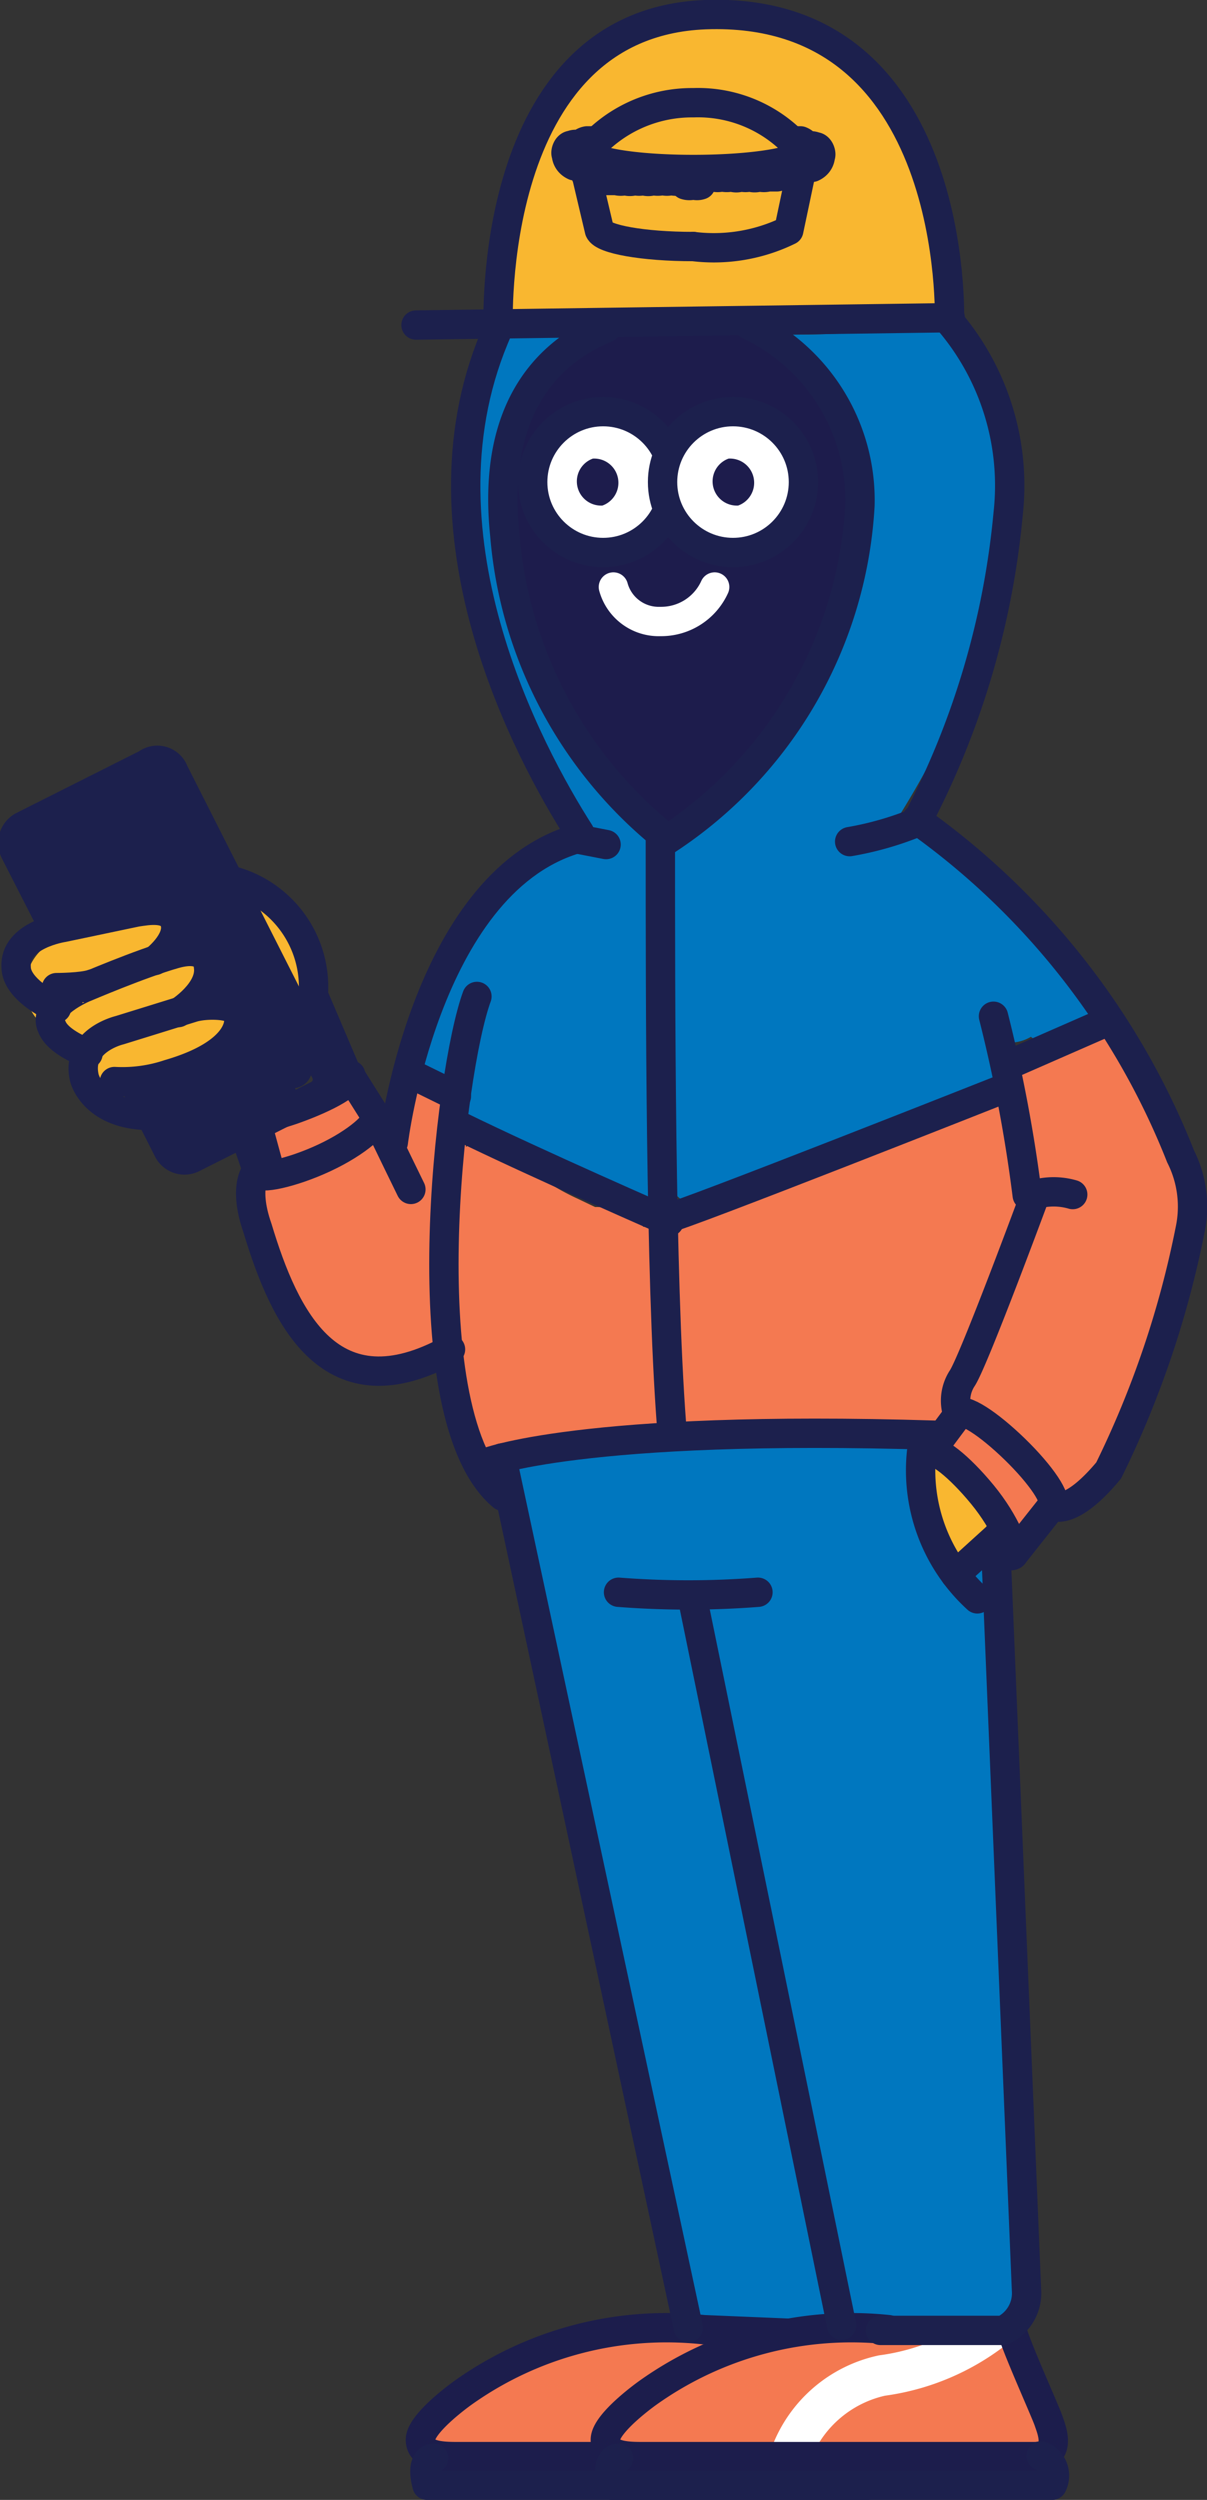 <svg xmlns="http://www.w3.org/2000/svg" viewBox="0 0 16.45 34.07"><rect x="0" y="0" width="16.45" height="34.07" fill="#333333" stroke="none"/><defs><style>.cls-1{fill:#f47951;}.cls-2{fill:#0077bf;}.cls-3{fill:#f9b730;}.cls-10,.cls-4,.cls-5{fill:none;}.cls-4{stroke:#1c1d4c;}.cls-10,.cls-4,.cls-5,.cls-9{stroke-linecap:round;stroke-linejoin:round;stroke-width:0.4px;}.cls-5,.cls-9{stroke:#1c204d;}.cls-6,.cls-9{fill:#fff;}.cls-7{fill:#121617;}.cls-8{fill:#1d1c4c;}.cls-10{stroke:#fff;}.cls-11{fill:#1c204d;}</style></defs><g id="Layer_2" data-name="Layer 2"><g id="Layer_1-2" data-name="Layer 1"><path class="cls-1" d="M16.15,15.86a6.38,6.38,0,0,0-.78-1.7.5.5,0,0,0-.78-.1,8,8,0,0,1-.84.6.58.58,0,0,0-.22.31.62.62,0,0,0-.2,0,5.53,5.53,0,0,0-1.11.36c-.39.13-.77.25-1.15.39a14,14,0,0,0-2.05,1l-.09,0-.16,0a.91.91,0,0,0-.66-.27h0l-.23-.11a3.23,3.23,0,0,1-.94-.65.48.48,0,0,0-.59-.06v-.19A.5.5,0,0,0,6,14.88a.48.48,0,0,0-.56.23,1.4,1.4,0,0,0-.11.4l-.16-.3A.5.5,0,0,0,4.56,15a2,2,0,0,0-.84.42.49.49,0,0,0-.07.6v0a.49.49,0,0,0-.16.5l.07.24a.49.49,0,0,0,.24.3,2.32,2.32,0,0,0,.66,1.31,1,1,0,0,0,.75.24,1.44,1.44,0,0,0,.76-.2.51.51,0,0,0,.19-.28c0,.45.1.89.19,1.34s.55.43.81.24a.81.81,0,0,0,.57,0l.55-.19a9.8,9.8,0,0,0,1.71,0,5.56,5.56,0,0,1,2.66,0,.41.41,0,0,0,.31,0,.49.49,0,0,0,.13.45,1.16,1.16,0,0,1,.32.49.5.5,0,0,0,.91.11l.08-.11c.41,0,.65-.62.83-1A9.33,9.33,0,0,0,16,17.67,4.12,4.12,0,0,0,16.15,15.86Z"/><path class="cls-2" d="M14.76,13.44c-.32-.39-.64-.78-1-1.14a13.65,13.65,0,0,0-1.16-1,.64.64,0,0,0-.29-.13l-.05-.06a12.46,12.46,0,0,0,1.12-2.29,6.33,6.33,0,0,0,.46-1.69,4.16,4.16,0,0,0-.1-1c0-.12-.05-.24-.07-.36a1.06,1.06,0,0,0-.53-1.16.92.92,0,0,0-.4-.11l-.13,0c-.57,0-1.14.06-1.7.06a15.31,15.31,0,0,1-1.79-.07C8.57,4.42,8,4.3,7.47,4.21s-.81.29-.91.78C6.09,7.27,7.06,9.5,8,11.51l0,.05a2.07,2.07,0,0,0-1.22.61,6.09,6.09,0,0,0-1.08,1.75.41.41,0,0,0,0,.08l0,.07-.05.12v.13a.31.31,0,0,0,0,.19.2.2,0,0,0,.06.11.38.38,0,0,0,.09.09.19.19,0,0,0,.11.07s.07,0,.11,0a.83.83,0,0,0,.22.2.57.57,0,0,0,0,.14.51.51,0,0,0,.28.22s0,.05.08.07a10.33,10.33,0,0,0,1.4.63c.41.18.78.43,1.22.25a.44.44,0,0,0,.46.12l3.63-1.51h0l.12-.05a.43.43,0,0,0,.18-.64.42.42,0,0,0,.15,0,.57.57,0,0,0,.29-.08h0a.5.5,0,0,0,.63,0A.51.51,0,0,0,14.76,13.44Z"/><path class="cls-2" d="M14,29.47q-.08-3.15-.29-6.27a1.24,1.24,0,0,0-.15-.47c0-.42,0-.84-.08-1.26-.07-.64-.26-1.6-1-1.74a5.87,5.87,0,0,0-1.11,0,5.55,5.55,0,0,0-1.47,0l-.09,0a22.44,22.44,0,0,1-2.32,0,.5.5,0,0,0-.43.75c0,.08.08.17.12.25a1.23,1.23,0,0,0,0,.47c.57,3.19,1.52,6.31,1.83,9.54a1,1,0,0,0,.73,1,10.36,10.36,0,0,0,3.09.18A1.27,1.27,0,0,0,14,31.05,6,6,0,0,0,14,29.47Z"/><path class="cls-3" d="M4.11,13a2.45,2.45,0,0,0-.32-.57.68.68,0,0,0-.71-.22.66.66,0,0,0-.38.29.56.56,0,0,0-.08.27,1.26,1.26,0,0,0-.33-.16,2.1,2.1,0,0,0-.9,0,1.88,1.88,0,0,0-.7.24.7.7,0,0,0-.25.95.75.75,0,0,0,.32.29l.21.09H1l.05,0H1l0,0,0,.05v0l.09.15s0,0,0,.05v0a.52.52,0,0,0,.74.3l0,0H2l.14,0,.27-.07h.19A2.6,2.6,0,0,0,3,14.58a1.81,1.81,0,0,0,1-.78A.79.79,0,0,0,4.11,13Z"/><path class="cls-1" d="M11.54,32.49a2.3,2.3,0,0,1-.27-.65h0l-.72,0a1.5,1.5,0,0,1-.91-.21h0a13.29,13.29,0,0,0-1.38.24,8.6,8.6,0,0,0-1.28.4,2,2,0,0,0-1.1.74.7.7,0,0,0,0,.76.81.81,0,0,0,.68.25A10,10,0,0,0,8,34c.95-.08,1.9-.09,2.85-.08h.05a.53.53,0,0,0,.83-.56A8.21,8.21,0,0,0,11.54,32.49Z"/><path class="cls-4" d="M11.32,31.87c0,.1.41,1,.45,1.12s.21.49-.2.49l-1.31,0h-4c-.22,0-.53,0-.53-.23s.58-.64.58-.64a4.78,4.78,0,0,1,3.28-.86l1.2.05"/><path class="cls-5" d="M5.91,33.5s-.19,0-.09.37h6a.29.29,0,0,0-.15-.4"/><path class="cls-1" d="M14.06,32.49a2.3,2.3,0,0,1-.27-.65.53.53,0,0,0,0-.17h0a2.92,2.92,0,0,0-.59,0c-.46,0-.91.11-1.37.14l-.8,0-.23,0a8.6,8.6,0,0,0-1.28.4,2,2,0,0,0-1.1.74.7.7,0,0,0,0,.76.81.81,0,0,0,.68.25A10.06,10.06,0,0,0,10.51,34c1-.08,1.9-.09,2.85-.08h.05a.53.53,0,0,0,.83-.56A8.21,8.21,0,0,0,14.06,32.49Z"/><path class="cls-6" d="M13.75,31.67a2.92,2.92,0,0,0-.59,0h0a2.89,2.89,0,0,1-1.18.43,2,2,0,0,0-1.46,1.25.22.22,0,0,0,0,.08,3.43,3.43,0,0,0,.54.06,1.43,1.43,0,0,1,1-.84,3.45,3.45,0,0,0,1.86-.87.54.54,0,0,0-.05-.11Z"/><path class="cls-4" d="M13.8,31.77c0,.1.45,1.1.49,1.22s.2.49-.2.49l-1.31,0h-4c-.22,0-.53,0-.53-.23s.58-.64.58-.64a4.78,4.78,0,0,1,3.28-.86"/><path class="cls-5" d="M8.43,33.5s-.19,0-.09.37h6a.29.29,0,0,0-.15-.4"/><path class="cls-3" d="M12.59,19.91a.05.05,0,0,1,0,0l0,0h.06l.05,0h0A.21.21,0,0,1,13,20l0,.07c.12.14.23.29.34.44h0a.21.21,0,0,1,.1.17l0,0h0a.1.1,0,0,1,0,.13,1.76,1.76,0,0,1-.46.52c-.1.07-.19,0-.23-.09a2.17,2.17,0,0,1-.12-.36,4.89,4.89,0,0,1-.16-.76v-.06h0a.08.08,0,0,1,0-.05V20S12.59,19.92,12.59,19.91Z"/><path class="cls-5" d="M13.32,21.79a2.37,2.37,0,0,1-.76-2"/><path class="cls-5" d="M13.67,20.87l-.65.59"/><path class="cls-5" d="M14.1,16.28a.93.93,0,0,1,.52,0"/><line class="cls-5" x1="12.67" y1="19.8" x2="13.05" y2="19.29"/><path class="cls-5" d="M13.51,21.05c.15.12.26.18.3.14s-.1-.43-.42-.82-.64-.64-.72-.57"/><path class="cls-5" d="M14.34,20.52c.08-.08-.15-.42-.51-.77s-.7-.57-.78-.49"/><path class="cls-5" d="M13.81,21.19l.53-.67s.23.17.77-.48a13.27,13.27,0,0,0,1.11-3.28,1.52,1.52,0,0,0-.13-1,10.22,10.22,0,0,0-3.6-4.59"/><path class="cls-5" d="M13.05,19.26a.56.56,0,0,1,.06-.47c.15-.21,1-2.51,1-2.51"/><path class="cls-7" d="M13.58,21a.08.08,0,0,1,0,0l0,0,0,0h.07l0,0v0l0,0v0a.05.05,0,0,1,0,0l0,0h0s0,0-.05,0h0s0,0,0,0v0l0,0Z"/><line class="cls-5" x1="9.38" y1="31.72" x2="6.84" y2="19.87"/><path class="cls-5" d="M12,31.76c.21,0,1.16,0,1.67,0a.56.56,0,0,0,.32-.55l-.42-10.15"/><line class="cls-5" x1="11.47" y1="31.69" x2="9.45" y2="21.84"/><path class="cls-3" d="M12.84,3.1a6.83,6.83,0,0,1,.07,1.11v.06h0v0a1,1,0,0,1,.13.16h0a3,3,0,0,1-.64-.07,5.12,5.12,0,0,0-.87.08c-.57,0-1.15,0-1.73,0s-1.23,0-1.85,0a7.49,7.49,0,0,0-1,0l-.23,0a6.33,6.33,0,0,1,.86-3.21,1.88,1.88,0,0,1,.6-.68,3,3,0,0,1,1-.33,2.76,2.76,0,0,1,1-.06,4.19,4.19,0,0,1,1,.33l.05,0a.3.3,0,0,1,.22.05,3.17,3.17,0,0,1,1.13,1.52,5.14,5.14,0,0,1,.16.78A.24.24,0,0,1,12.84,3.1Z"/><path class="cls-8" d="M6.89,7.57a4,4,0,0,1,.17-2,1.83,1.83,0,0,1,.52-.81,2.21,2.21,0,0,1,.63-.41.23.23,0,0,0,.2,0l.32,0a1.22,1.22,0,0,0,.71,0,7.48,7.48,0,0,1,1,0,2.78,2.78,0,0,0,.32.26,1.93,1.93,0,0,1,.4.45,3.9,3.9,0,0,1,.54,1.08,3.61,3.61,0,0,1-.14,2.25,6.62,6.62,0,0,1-.48,1,9.11,9.11,0,0,1-.65,1,4.72,4.72,0,0,1-.85.76,5.25,5.25,0,0,1-.49.33,5,5,0,0,0-.43-.35.16.16,0,0,0,0-.07,11.37,11.37,0,0,1-.89-1.29.3.3,0,0,0-.18-.14A6.87,6.87,0,0,1,6.89,7.57Z"/><path class="cls-5" d="M12.94,4.38S13.09.07,9.61.2c-3,.12-2.82,4.28-2.82,4.28"/><path class="cls-5" d="M8.26,4.47c-.7.29-1.57,1-1.38,2.82A5.91,5.91,0,0,0,9.1,11.44a5.84,5.84,0,0,0,2.62-4.55,2.64,2.64,0,0,0-1.51-2.46"/><path class="cls-5" d="M12.94,4.38A3.46,3.46,0,0,1,13.74,7a11.25,11.25,0,0,1-1.25,4.21,4.38,4.38,0,0,1-.91.26"/><path class="cls-5" d="M7.9,11.35c-.69-1.08-2.34-4.13-1.11-6.87"/><circle class="cls-9" cx="8.22" cy="6.57" r="0.96"/><circle class="cls-9" cx="9.99" cy="6.57" r="0.96"/><path class="cls-8" d="M9.93,6.25a.33.33,0,0,1,.13.64A.33.33,0,0,1,9.93,6.25Z"/><path class="cls-8" d="M8.08,6.25a.33.33,0,0,1,.13.64A.33.33,0,0,1,8.08,6.25Z"/><path class="cls-10" d="M8.36,8A.64.64,0,0,0,9,8.47.8.8,0,0,0,9.74,8"/><path class="cls-5" d="M9.12,16.65s-1.81-.79-2.87-1.31"/><path class="cls-5" d="M9.1,16.6c.13,0,4.65-1.79,4.65-1.79"/><path class="cls-5" d="M6.85,20.39c-1.29-1.08-.72-5.81-.35-6.81"/><path class="cls-5" d="M9,11.46c0,2.18,0,5.94.15,7.93"/><line class="cls-5" x1="5.67" y1="4.43" x2="12.95" y2="4.33"/><path class="cls-5" d="M6.61,19.94s1.3-.53,6.14-.38"/><line class="cls-5" x1="4.78" y1="14.67" x2="5.12" y2="15.21"/><path class="cls-5" d="M3.31,15c-.16.1-.25.18-.23.24s.44.05.92-.12.82-.37.78-.47"/><path class="cls-5" d="M3.31,15.38l.21.61c0,.09.45,0,.9-.21s.75-.48.7-.57.26.55.48,1"/><path class="cls-7" d="M3.31,15.09l0,0,0,0v0a.08.08,0,0,1,0,.05v0l-.05,0H3.19l0,0,0,0v0s0,0,0,0v0l.05,0h.09Z"/><path class="cls-5" d="M8.43,21.7a12.28,12.28,0,0,0,1.9,0"/><path class="cls-5" d="M13.54,13.85A20.22,20.22,0,0,1,14,16.29"/><path class="cls-5" d="M1.56,14.74a2,2,0,0,0,.74-.1c1-.29,1-.74.93-.85s-.43-.11-.6-.06l-1,.31s-.6.14-.48.65c0,0,.11.47.81.51"/><path class="cls-5" d="M2.11,13.09s.33-.25.28-.5-.39-.18-.53-.16l-1,.21s-.67.1-.64.54c0,.25.34.47.55.56"/><path class="cls-5" d="M.77,13.46s.35,0,.49-.05"/><path class="cls-5" d="M2.43,13.8s.47-.29.41-.64c0,0,0-.29-.46-.16s-1.23.46-1.23.46S.56,13.7.71,14c.05.12.2.24.49.36"/><path class="cls-5" d="M3.15,12a1.5,1.5,0,0,1,1.12,1.56l.52,1.22"/><path class="cls-5" d="M1.84,14.78l.45.89a.25.25,0,0,0,.34.11l1.69-.85a.24.24,0,0,0,.11-.34L2.37,10.52A.24.24,0,0,0,2,10.41l-1.69.85a.26.26,0,0,0-.11.34l.51,1"/><path class="cls-5" d="M3.51,15.34s.08.29.18.66"/><path class="cls-11" d="M.3,11.58a.28.28,0,0,1,.09-.31,4.18,4.18,0,0,1,1.2-.53.66.66,0,0,0,.22-.12c.13-.09.23-.19.4-.14s.22.21.28.35a3.09,3.09,0,0,1,.14.32.23.23,0,0,1,.07.07,3.39,3.39,0,0,1,.23.47.32.32,0,0,1,0,.17l.07.08a.34.34,0,0,1,.19.2,1.89,1.89,0,0,0,.11.25.36.36,0,0,1,0,.27l.05,0,.09.14,0,0a.81.81,0,0,1,.1.18.23.23,0,0,1,0,.14l.05.06a.48.48,0,0,1,.09.19l.08.13a.08.08,0,0,1,0,0,.46.46,0,0,1,.08.3.42.42,0,0,1,.14.26h0a.23.23,0,0,1,.07.1,1.58,1.58,0,0,0,.15.24.27.27,0,0,1-.18.43h0A.23.23,0,0,1,4,15.1l-.13.06,0,0a.26.26,0,0,1-.25.1l-.09,0a.27.27,0,0,1-.22.15H3.12a.08.08,0,0,0-.07,0s-.1.11-.15.16a.64.64,0,0,1-.22.14.22.22,0,0,1-.27-.07.77.77,0,0,1-.12-.24A2.51,2.51,0,0,0,2,15a.13.13,0,0,1,0-.19.42.42,0,0,1,.29-.06l.09,0a.37.37,0,0,1,.13-.2.78.78,0,0,1,.28-.16L3,14.31l.16-.13L3.33,14a.14.14,0,0,0,0-.06v0s0,0,0,0h0v0l-.06-.13a.15.15,0,0,0,0-.07.23.23,0,0,1-.21,0,.26.26,0,0,1-.11-.33v0h0v0h0v0a.17.17,0,0,0,0-.07h0l0,0L2.82,13h0l0,0,0,0H2.7a.12.12,0,0,1-.1,0,.14.14,0,0,1-.11,0,.23.23,0,0,1,0-.24.26.26,0,0,1-.07-.11.89.89,0,0,1-.08-.17h0a1.8,1.8,0,0,1-.65.1H1.29a1,1,0,0,0-.32.06.29.29,0,0,1-.35-.15A5.68,5.68,0,0,1,.3,11.58Z"/><path class="cls-5" d="M5.36,15.57s.42-3.5,2.47-4.13"/><line class="cls-5" x1="7.9" y1="11.44" x2="8.26" y2="11.51"/><path class="cls-5" d="M3.51,15.94s-.21.2,0,.8c.37,1.23,1,2.55,2.63,1.65"/><line class="cls-5" x1="6.22" y1="14.94" x2="5.67" y2="14.67"/><line class="cls-5" x1="13.75" y1="14.51" x2="15.12" y2="13.91"/><path class="cls-5" d="M9.45,3.36c-.69,0-1.23-.1-1.28-.22L8,2.42"/><path class="cls-5" d="M9.45,3.36a2.32,2.32,0,0,0,1.3-.22l.16-.76"/><path class="cls-5" d="M10.93,2.07c0,.13-.66.24-1.48.24S8,2.2,8,2.07A1.86,1.86,0,0,1,9.45,1.4,1.83,1.83,0,0,1,10.93,2.07Z"/><path class="cls-5" d="M8.07,1.92H8a.17.17,0,0,0-.1.06.13.13,0,0,0-.11,0c-.06,0-.09.1-.07.13h0s0,.1.11.15l.12,0A.2.2,0,0,0,8,2.4a.24.24,0,0,0,.12,0,.23.23,0,0,0,.12.06H8.4a.21.21,0,0,0,.12,0,.18.18,0,0,0,.13,0,.21.21,0,0,0,.12,0,.17.17,0,0,0,.13,0,.25.25,0,0,0,.13,0,.21.21,0,0,0,.12,0,.21.21,0,0,0,.12,0h.07"/><path class="cls-5" d="M10.82,1.92h.09A.17.17,0,0,1,11,2a.13.13,0,0,1,.11,0c.06,0,.09.1.07.13h0s0,.1-.11.15a.3.3,0,0,1-.12,0,.2.2,0,0,1-.12.07.24.24,0,0,1-.12,0,.23.23,0,0,1-.12.06h-.12a.21.21,0,0,1-.12,0,.18.18,0,0,1-.13,0,.21.21,0,0,1-.12,0,.17.17,0,0,1-.13,0,.25.25,0,0,1-.13,0,.21.21,0,0,1-.12,0,.21.21,0,0,1-.12,0H9.55"/><path class="cls-5" d="M9.34,2.52a.18.18,0,0,0,.11,0,.15.15,0,0,0,.1,0"/></g></g></svg>